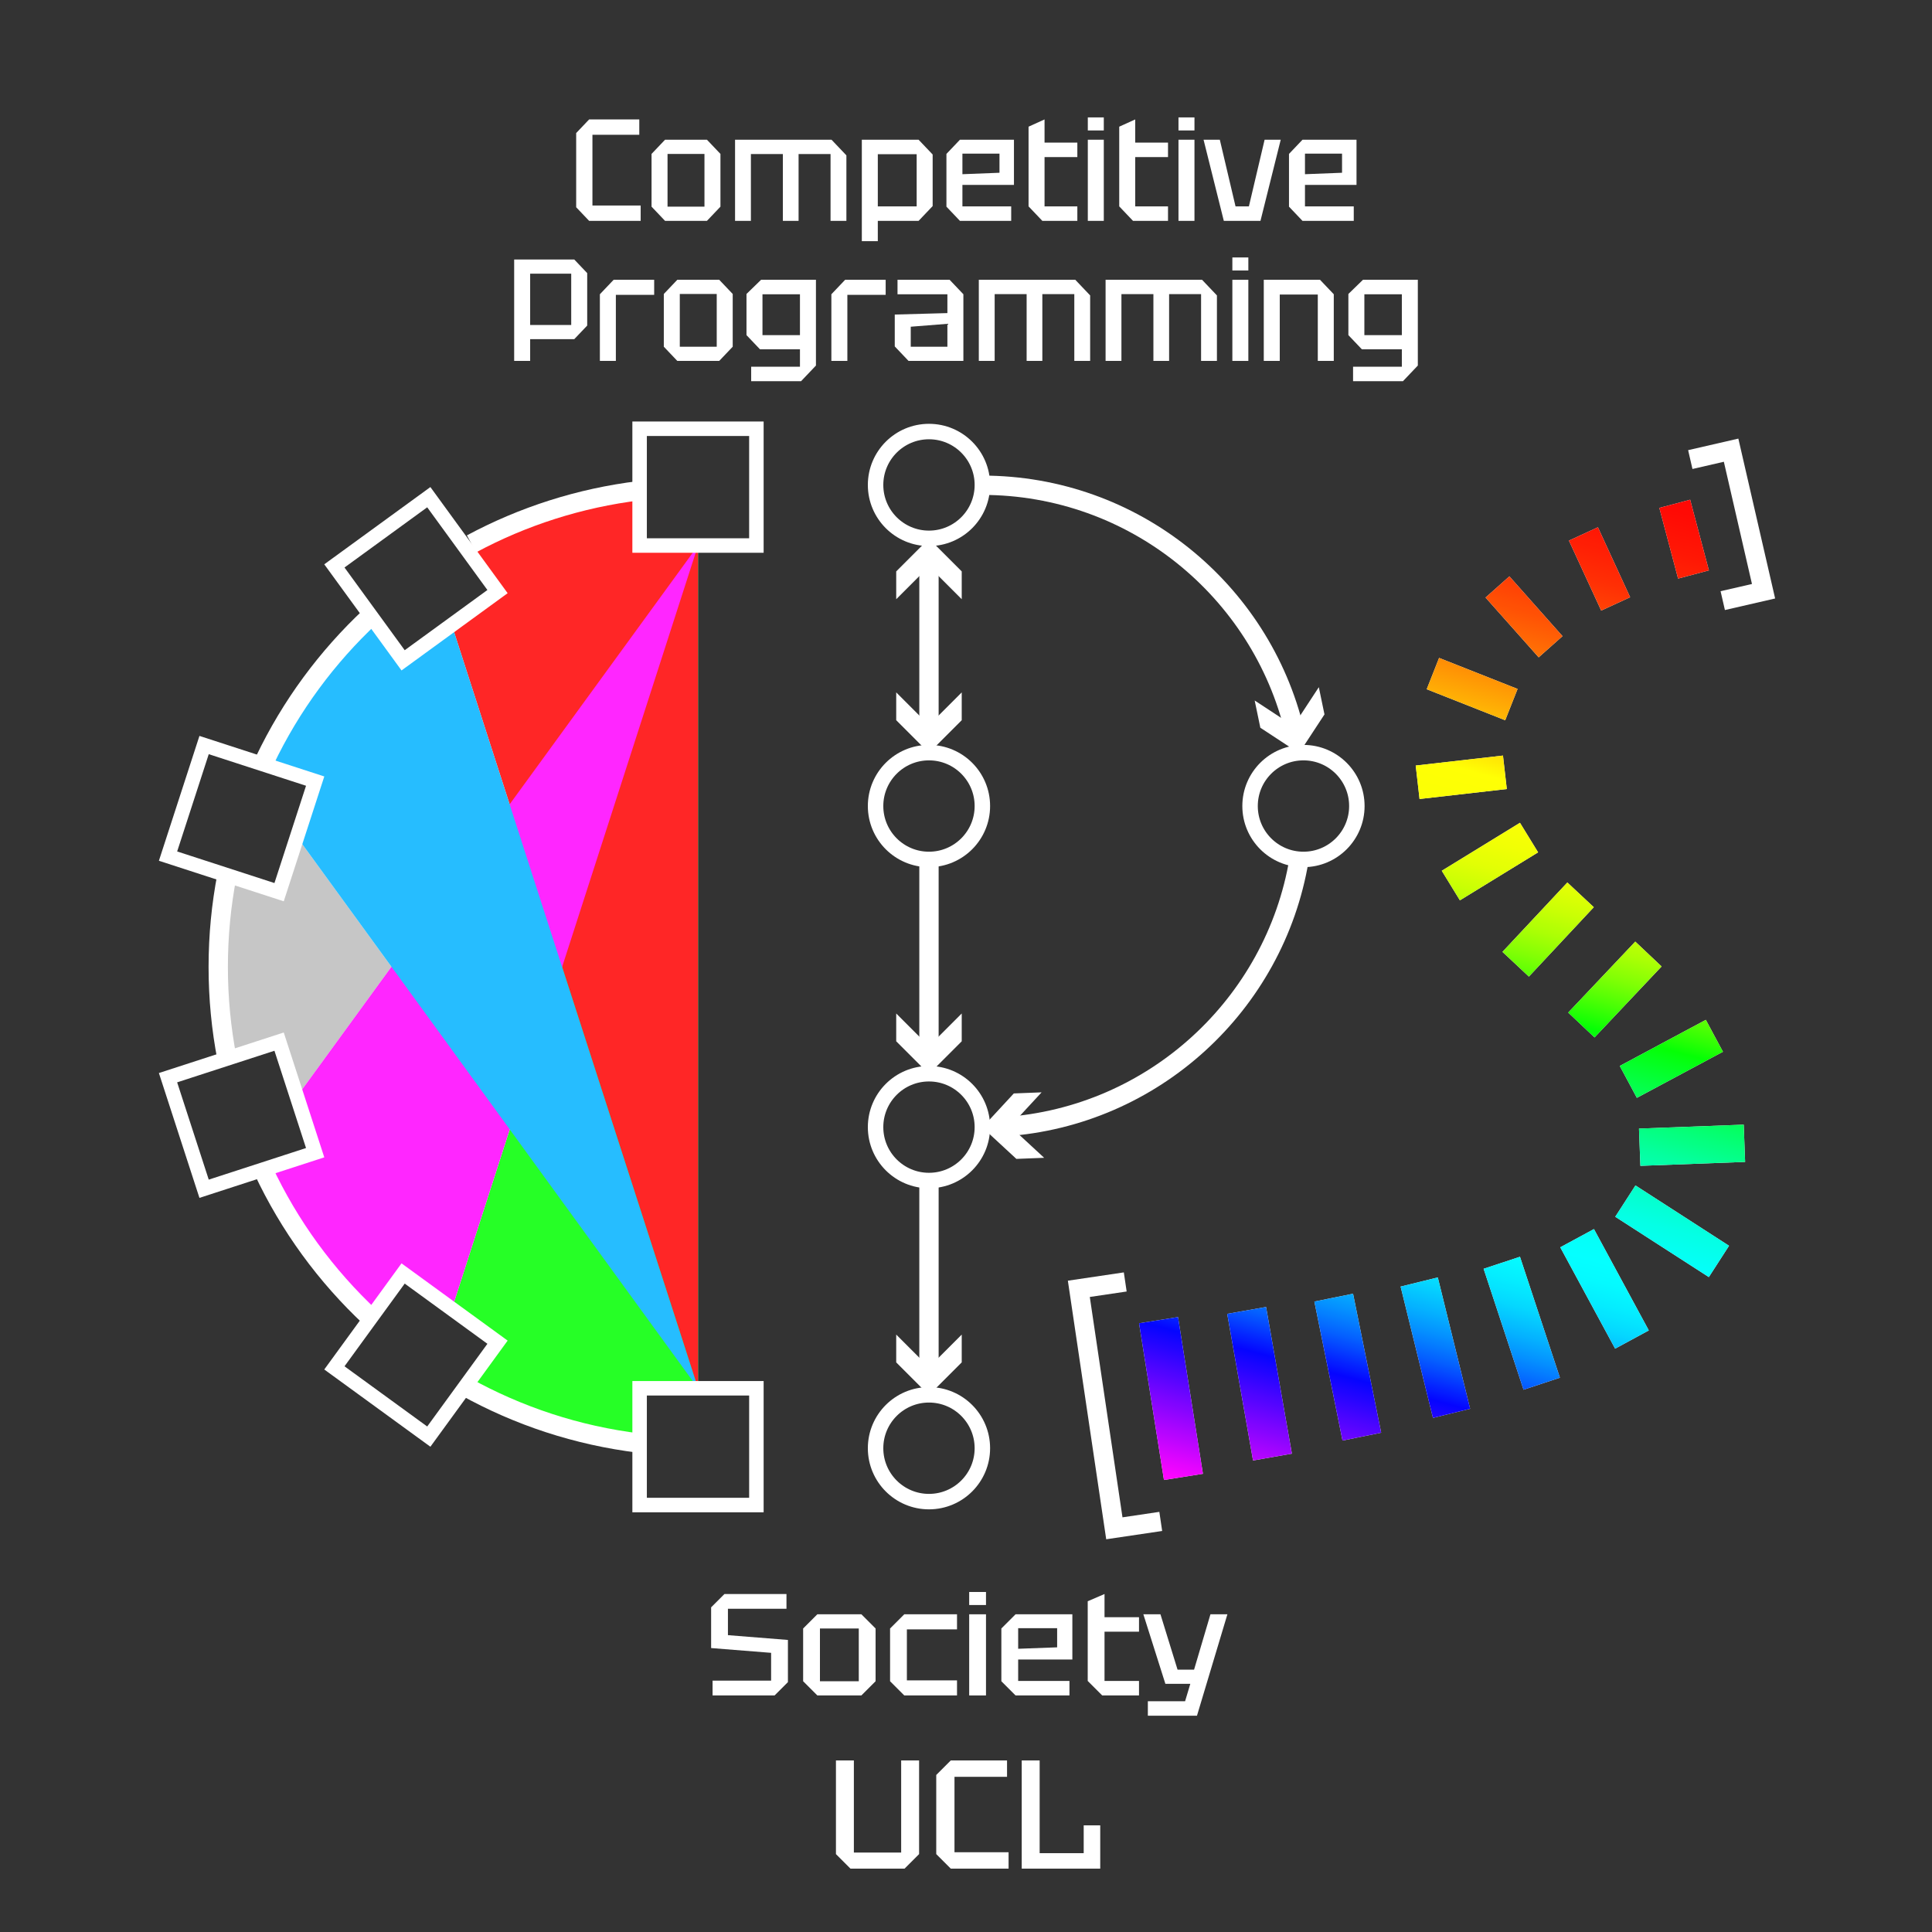 <?xml version="1.0" encoding="UTF-8"?>
<svg xmlns="http://www.w3.org/2000/svg" xmlns:xlink="http://www.w3.org/1999/xlink" viewBox="0 0 2000 2000">
  <rect x="0" y="0" width="2000" height="2000" fill="#333333" stroke="none"/>
  <defs>
    <style>
      .cls-1 {
        fill: #bcbcbc;
      }

      .cls-1, .cls-2, .cls-3, .cls-4, .cls-5, .cls-6 {
        mix-blend-mode: lighten;
      }

      .cls-7, .cls-5 {
        fill: #fff;
      }

      .cls-8 {
        stroke-width: 16px;
      }

      .cls-8, .cls-9, .cls-10, .cls-11 {
        fill: none;
      }

      .cls-8, .cls-9, .cls-11 {
        stroke: #fff;
        stroke-miterlimit: 10;
      }

      .cls-9 {
        stroke-width: 15px;
      }

      .cls-12 {
        opacity: .98;
      }

      .cls-2 {
        fill: red;
      }

      .cls-13, .cls-14 {
        isolation: isolate;
      }

      .cls-3 {
        fill: lime;
      }

      .cls-14 {
        opacity: .85;
      }

      .cls-4 {
        fill: #f0f;
      }

      .cls-15 {
        fill: url(#linear-gradient);
      }

      .cls-6 {
        fill: #00b1ff;
      }

      .cls-11 {
        stroke-width: 20px;
      }
    </style>
    <linearGradient id="linear-gradient" x1="1416.218" y1="1584.63" x2="1710.957" y2="484.652" gradientUnits="userSpaceOnUse">
      <stop offset="0" stop-color="#f0f"/>
      <stop offset=".13" stop-color="blue"/>
      <stop offset=".143" stop-color="#02f"/>
      <stop offset=".165" stop-color="#005cff"/>
      <stop offset=".188" stop-color="#008dff"/>
      <stop offset=".211" stop-color="#00b6ff"/>
      <stop offset=".232" stop-color="#00d6ff"/>
      <stop offset=".253" stop-color="#00ecff"/>
      <stop offset=".273" stop-color="#00faff"/>
      <stop offset=".291" stop-color="aqua"/>
      <stop offset=".309" stop-color="#00fff8"/>
      <stop offset=".335" stop-color="#00ffe5"/>
      <stop offset=".365" stop-color="#00ffc7"/>
      <stop offset=".399" stop-color="#00ff9d"/>
      <stop offset=".435" stop-color="#0f6"/>
      <stop offset=".473" stop-color="#00ff25"/>
      <stop offset=".493" stop-color="lime"/>
      <stop offset=".505" stop-color="#23ff00"/>
      <stop offset=".525" stop-color="#56ff00"/>
      <stop offset=".545" stop-color="#83ff00"/>
      <stop offset=".566" stop-color="#a9ff00"/>
      <stop offset=".588" stop-color="#c8ff00"/>
      <stop offset=".61" stop-color="#e0ff00"/>
      <stop offset=".634" stop-color="#f1ff00"/>
      <stop offset=".659" stop-color="#fbff00"/>
      <stop offset=".691" stop-color="#ff0"/>
      <stop offset=".705" stop-color="#ffeb00"/>
      <stop offset=".752" stop-color="#ffad00"/>
      <stop offset=".799" stop-color="#ff7800"/>
      <stop offset=".845" stop-color="#ff4d00"/>
      <stop offset=".888" stop-color="#ff2b00"/>
      <stop offset=".93" stop-color="#ff1300"/>
      <stop offset=".968" stop-color="#ff0500"/>
      <stop offset="1" stop-color="red"/>
    </linearGradient>
  </defs>
  <g class="cls-13">
    <g id="bkgd">
      <path id="C_Shade_bkdp" data-name="C Shade bkdp" class="cls-5" d="M662.12,564.72v-56.79c-64.85,7.86-125.83,28.22-180.49,58.61l33.4,45.88-47.37,34.48-50.36,36.66-33.4-45.89c-46.37,43.24-84.45,95.25-111.6,153.4l53.95,17.52-18.76,57.8-18.57,57.18-53.94-17.51c-5.95,30.71-9.06,62.43-9.06,94.87s3.11,64.17,9.06,94.88l53.94-17.52,18.47,56.89,18.86,58.09-53.95,17.52c27.15,58.15,65.23,110.16,111.6,153.4l33.4-45.89,50.45,36.72v.01l47.28,34.41-33.4,45.88c54.66,30.39,115.64,50.75,180.49,58.61v-56.79h60.45v-872.42h-60.45Z"/>
      <path id="S_Shade_bkdp" data-name="S Shade bkdp" class="cls-7" d="M1179.151,1369.843l40.34-6.409,25.776,162.227-40.34,6.409-25.776-162.227ZM1297.133,1511.901l40.227-7.083-26.733-151.818-40.227,7.083,26.733,151.818ZM1389.761,1491.251l40.034-8.102-29.12-143.882-40.034,8.102,29.12,143.882ZM1483.386,1467.828l38.492-9.475-33.468-135.961-38.492,9.475,33.468,135.961ZM1577.168,1438.627l37.642-12.428-41.334-125.194-37.642,12.428,41.334,125.194ZM1671.976,1396.126l34.862-18.869-56.792-104.926-34.862,18.869,56.792,104.926ZM1768.985,1322.039l20.902-32.422-96.869-62.45-20.902,32.422,96.869,62.45ZM1806.543,1202.802l-1.445-38.549-108.418,4.065,1.445,38.549,108.418-4.065ZM1783.558,1088.778l-17.691-33.031-89.085,47.714,17.691,33.031,89.085-47.714ZM1720.066,1000.476l-27.238-25.732-69.4,73.46,27.238,25.732,69.4-73.46ZM1649.882,939.13l-27.368-25.593-67.178,71.838,27.368,25.593,67.178-71.838ZM1592.24,882.346l-18.78-30.602-80.948,49.675,18.78,30.602,80.948-49.675ZM1559.839,816.798l-3.962-34.642-90.33,10.332,3.962,34.642,90.33-10.332ZM1558.184,745.607l12.814-32.428-81.256-32.108-12.814,32.428,81.256,32.108ZM1592.828,680.477l24.684-21.928-54.995-61.908-24.684,21.928,54.995,61.908ZM1657.545,632.074l29.986-13.819-33.385-72.443-29.986,13.819,33.385,72.443ZM1737.151,598.947l31.913-8.467-19.416-73.177-31.913,8.467,19.416,73.177Z"/>
    </g>
    <g id="text">
      <g>
        <path class="cls-7" d="M596.457,214.539v-76.8l13.409-14.1h51.923v15.9h-48.5v73.2h49.927v15.9h-53.35l-13.409-14.1Z"/>
        <path class="cls-7" d="M674.482,213.939v-54.6l13.979-14.7h43.365l13.979,14.7v54.6l-13.979,14.7h-43.365l-13.979-14.7ZM691.029,213.939h38.23v-54.6h-38.23v54.6Z"/>
        <path class="cls-7" d="M760.925,144.639h99.853l15.406,16.2v67.8h-16.404v-69.15h-33.094v69.15h-16.262v-69.15h-33.094v69.15h-16.404v-84Z"/>
        <path class="cls-7" d="M892.16,249.639v-105h58.77l14.55,15.3v53.4l-14.55,15.3h-42.224v21h-16.547ZM948.934,159.639h-40.227v54h40.227v-54Z"/>
        <path class="cls-7" d="M979.745,213.939v-54.6l13.979-14.7h55.917v46.8h-53.35v22.2h50.498v15h-53.066l-13.979-14.7ZM996.292,180.339l38.373-1.5v-19.8h-38.373v21.3Z"/>
        <path class="cls-7" d="M1064.763,131.139l16.547-7.5v24h33.95v15h-33.95v51h33.95v15h-36.232l-14.265-15v-82.5Z"/>
        <path class="cls-7" d="M1126.1,135.039v-13.5h16.547v13.5h-16.547ZM1126.1,228.639v-84h16.547v84h-16.547Z"/>
        <path class="cls-7" d="M1158.622,131.139l16.547-7.5v24h33.95v15h-33.95v51h33.95v15h-36.232l-14.265-15v-82.5Z"/>
        <path class="cls-7" d="M1219.96,135.039v-13.5h16.547v13.5h-16.547ZM1219.96,228.639v-84h16.547v84h-16.547Z"/>
        <path class="cls-7" d="M1266.89,228.639l-20.969-84h16.832l16.262,69h13.837l16.262-69h16.689l-20.969,84h-37.944Z"/>
        <path class="cls-7" d="M1334.36,213.939v-54.6l13.979-14.7h55.918v46.8h-53.35v22.2h50.497v15h-53.065l-13.979-14.7ZM1350.907,180.339l38.372-1.5v-19.8h-38.372v21.3Z"/>
        <path class="cls-7" d="M607.87,282.717v54.3l-13.409,14.1h-45.647v22.5h-16.547v-105h62.194l13.409,14.1ZM548.813,336.416h42.509v-53.1h-42.509v53.1Z"/>
        <path class="cls-7" d="M620.992,373.617v-69l14.265-15h41.938v15.6h-39.656v68.4h-16.547Z"/>
        <path class="cls-7" d="M687.178,358.916v-54.6l13.979-14.7h43.365l13.979,14.7v54.6l-13.979,14.7h-43.365l-13.979-14.7ZM703.725,358.916h38.23v-54.6h-38.23v54.6Z"/>
        <path class="cls-7" d="M777.615,394.617v-15h50.497v-18h-41.368l-13.979-14.7v-42.6l15.121-14.7h56.773v88.8l-15.406,16.2h-51.638ZM789.312,304.617v42.3h38.8v-42.3h-38.8Z"/>
        <path class="cls-7" d="M860.634,373.617v-69l14.265-15h41.938v15.6h-39.656v68.4h-16.547Z"/>
        <path class="cls-7" d="M926.249,358.617v-33l54.491-1.5v-19.5h-51.638v-15h53.921l14.265,15v69h-56.773l-14.265-15ZM942.796,338.217v20.7h37.944v-23.7l-37.944,3Z"/>
        <path class="cls-7" d="M1013.263,289.617h99.853l15.406,16.2v67.8h-16.404v-69.15h-33.095v69.15h-16.262v-69.15h-33.094v69.15h-16.404v-84Z"/>
        <path class="cls-7" d="M1144.498,289.617h99.853l15.406,16.2v67.8h-16.404v-69.15h-33.095v69.15h-16.262v-69.15h-33.094v69.15h-16.404v-84Z"/>
        <path class="cls-7" d="M1275.733,280.017v-13.5h16.547v13.5h-16.547ZM1275.733,373.617v-84h16.547v84h-16.547Z"/>
        <path class="cls-7" d="M1308.256,373.617v-84h58.2l14.265,15v69h-16.547v-68.7h-39.371v68.7h-16.547Z"/>
        <path class="cls-7" d="M1400.69,394.617v-15h50.497v-18h-41.368l-13.979-14.7v-42.6l15.12-14.7h56.773v88.8l-15.406,16.2h-51.638ZM1412.388,304.617v42.3h38.8v-42.3h-38.8Z"/>
      </g>
      <g>
        <path class="cls-7" d="M737.653,1755.109v-15.3h60.6v-28.8l-62.1-4.95v-42.15l13.8-13.8h64.2v15.3h-60.6v27.3l62.1,4.95v43.65l-13.8,13.8h-64.2Z"/>
        <path class="cls-7" d="M831.403,1740.409v-54.6l14.7-14.7h45.6l14.7,14.7v54.6l-14.7,14.7h-45.6l-14.7-14.7ZM848.803,1740.409h40.2v-54.6h-40.2v54.6Z"/>
        <path class="cls-7" d="M921.401,1740.409v-54.6l14.7-14.7h54.6v15.6h-51.9v52.801h51.9v15.6h-54.6l-14.7-14.7Z"/>
        <path class="cls-7" d="M1003.301,1661.51v-13.5h17.399v13.5h-17.399ZM1003.301,1755.109v-84h17.399v84h-17.399Z"/>
        <path class="cls-7" d="M1036.601,1740.409v-54.6l14.7-14.7h58.8v46.8h-56.1v22.2h53.1v15h-55.8l-14.7-14.7ZM1054.001,1706.81l40.35-1.5v-19.8h-40.35v21.3Z"/>
        <path class="cls-7" d="M1126,1657.609l17.399-7.5v24h35.7v15h-35.7v51h35.7v15h-38.1l-15-15v-82.5Z"/>
        <path class="cls-7" d="M1188.249,1776.109v-15h38.55l5.399-18h-25.8l-22.8-72h17.7l17.7,57.3h17.1l16.95-57.3h17.55l-31.5,105h-50.85Z"/>
      </g>
      <g>
        <path class="cls-7" d="M865.362,1919.358v-96.96h18.56v95.36h48.96v-95.36h18.56v96.96l-15.04,15.04h-56l-15.04-15.04Z"/>
        <path class="cls-7" d="M969.201,1919.358v-81.92l15.04-15.04h58.24v16.96h-54.4v78.08h56.001v16.96h-59.841l-15.04-15.04Z"/>
        <path class="cls-7" d="M1057.68,1934.398v-112h18.56v96h45.601v-28.8h17.119v44.8h-81.279Z"/>
      </g>
    </g>
    <g id="C_shade" data-name="C shade" class="cls-14">
      <path class="cls-3" d="M722.57,1437.14v-872.42l-140.68,436.31-54.21,168.13-59.93,185.86v.01l47.28,34.41-33.4,45.88c54.66,30.39,115.64,50.75,180.49,58.61v-56.79h60.45"/>
      <path class="cls-1" d="M405.22,1000.77l-97.83,134.41-18.47-56.89-53.94,17.52c-5.95-30.71-9.06-62.43-9.06-94.88s3.11-64.16,9.06-94.87l53.94,17.51,18.57-57.18,97.73,134.38Z"/>
      <path class="cls-2" d="M722.57,564.72v872.42l-140.68-436.11-54.32-168.39-59.91-185.74,47.37-34.48-33.4-45.88c54.66-30.39,115.64-50.75,180.49-58.61v56.79h60.45"/>
      <path class="cls-4" d="M527.57,832.64l-122.35,168.13-97.83,134.41,18.86,58.09-53.95,17.52c27.15,58.15,65.23,110.16,111.6,153.4l33.4-45.89,50.45,36.72,59.93-185.86,54.21-168.13,140.68-436.31-195,267.92Z"/>
      <path class="cls-6" d="M581.89,1001.03l-54.32-168.39-59.91-185.74-50.36,36.66-33.4-45.89c-46.37,43.24-84.45,95.25-111.6,153.4l53.95,17.52-18.76,57.8,97.73,134.38,122.46,168.39,194.89,267.98-140.68-436.11Z"/>
    </g>
    <g id="S_shade" data-name="S shade" class="cls-12">
      <path class="cls-15" d="M1179.151,1369.843l40.34-6.409,25.776,162.227-40.34,6.409-25.776-162.227ZM1297.133,1511.901l40.227-7.083-26.733-151.818-40.227,7.083,26.733,151.818ZM1389.761,1491.251l40.034-8.102-29.12-143.882-40.034,8.102,29.12,143.882ZM1483.386,1467.828l38.492-9.475-33.468-135.961-38.492,9.475,33.468,135.961ZM1577.168,1438.627l37.642-12.428-41.334-125.194-37.642,12.428,41.334,125.194ZM1671.976,1396.126l34.862-18.869-56.792-104.926-34.862,18.869,56.792,104.926ZM1768.985,1322.039l20.902-32.422-96.869-62.45-20.902,32.422,96.869,62.45ZM1806.543,1202.802l-1.445-38.549-108.418,4.065,1.445,38.549,108.418-4.065ZM1783.558,1088.778l-17.691-33.031-89.085,47.714,17.691,33.031,89.085-47.714ZM1720.066,1000.476l-27.238-25.732-69.4,73.46,27.238,25.732,69.4-73.46ZM1649.882,939.13l-27.368-25.593-67.178,71.838,27.368,25.593,67.178-71.838ZM1592.24,882.346l-18.78-30.602-80.948,49.675,18.78,30.602,80.948-49.675ZM1559.839,816.798l-3.962-34.642-90.33,10.332,3.962,34.642,90.33-10.332ZM1558.184,745.607l12.814-32.428-81.256-32.108-12.814,32.428,81.256,32.108ZM1592.828,680.477l24.684-21.928-54.995-61.908-24.684,21.928,54.995,61.908ZM1657.545,632.074l29.986-13.819-33.385-72.443-29.986,13.819,33.385,72.443ZM1737.151,598.947l31.913-8.467-19.416-73.177-31.913,8.467,19.416,73.177Z"/>
    </g>
    <g id="strokes">
      <g id="C">
        <g id="edges">
          <path class="cls-11" d="M488.056,563.025c52.996-28.441,111.753-47.542,174.068-55.103"/>
          <path class="cls-11" d="M274.089,787.288c27.019-56.617,64.444-107.315,109.799-149.619"/>
          <path class="cls-11" d="M234.96,1095.759c-5.934-30.696-9.043-62.399-9.043-94.828,0-32.447,3.111-64.167,9.053-94.879"/>
          <path class="cls-11" d="M383.89,1364.196c-46.366-43.247-84.444-95.265-111.59-153.411"/>
          <path class="cls-11" d="M662.123,1493.941c-64.844-7.868-125.834-28.231-180.491-58.611"/>
        </g>
        <g id="nodes">
          <rect class="cls-9" x="662.125" y="1437.139" width="120.887" height="120.887" transform="translate(1445.136 2995.164) rotate(180)"/>
          <rect class="cls-9" x="370.152" y="1342.295" width="120.887" height="120.887" transform="translate(-46.788 2790.251) rotate(-143.949)"/>
          <rect class="cls-9" x="189.655" y="1094.005" width="120.887" height="120.887" transform="translate(-770.682 1748.845) rotate(-107.989)"/>
          <rect class="cls-9" x="189.655" y="786.971" width="120.887" height="120.887" transform="translate(-633.13 823.584) rotate(-72.011)"/>
          <rect class="cls-9" x="370.152" y="538.682" width="120.887" height="120.887" transform="translate(-270.126 368.143) rotate(-36.051)"/>
          <rect class="cls-9" x="662.125" y="443.837" width="120.887" height="120.887"/>
        </g>
      </g>
      <g id="P">
        <g id="nodes-2" data-name="nodes">
          <circle class="cls-8" cx="961.67" cy="834.406" r="55.275"/>
          <circle class="cls-8" cx="1349.338" cy="834.406" r="55.275"/>
          <circle class="cls-8" cx="961.67" cy="502.013" r="55.275"/>
          <circle class="cls-8" cx="961.67" cy="1499.193" r="55.275"/>
          <circle class="cls-10" cx="961.67" cy="1831.586" r="55.275"/>
          <circle class="cls-8" cx="961.67" cy="1166.8" r="55.275"/>
        </g>
        <g id="edges-2" data-name="edges">
          <g>
            <line class="cls-11" x1="961.67" y1="580.476" x2="961.67" y2="756.601"/>
            <polygon class="cls-7" points="927.764 620.313 961.67 586.387 995.576 620.313 995.576 591.523 961.67 557.617 927.764 591.523 927.764 620.313"/>
            <polygon class="cls-7" points="927.764 716.764 961.67 750.69 995.576 716.764 995.576 745.554 961.67 779.46 927.764 745.554 927.764 716.764"/>
          </g>
          <g>
            <line class="cls-11" x1="961.67" y1="890.01" x2="961.67" y2="1088.994"/>
            <polygon class="cls-7" points="927.764 1049.157 961.67 1083.083 995.576 1049.157 995.576 1077.947 961.67 1111.853 927.764 1077.947 927.764 1049.157"/>
          </g>
          <g>
            <line class="cls-11" x1="961.67" y1="1222.403" x2="961.67" y2="1421.388"/>
            <polygon class="cls-7" points="927.764 1381.55 961.67 1415.476 995.576 1381.55 995.576 1410.341 961.67 1444.246 927.764 1410.341 927.764 1381.55"/>
          </g>
          <g>
            <path class="cls-11" d="M1344.764,890.005c-25.094,149.939-150.564,265.868-304.971,276.351"/>
            <polygon class="cls-7" points="1078.267 1130.796 1045.693 1166.003 1080.919 1198.556 1052.151 1199.682 1016.945 1167.128 1049.499 1131.922 1078.267 1130.796"/>
          </g>
          <g>
            <path class="cls-11" d="M1016.945,502.341c156.894,0,288.399,108.701,323.312,254.9"/>
            <polygon class="cls-7" points="1298.842 725.164 1338.941 751.482 1365.236 711.367 1371.094 739.555 1344.795 779.65 1304.7 753.352 1298.842 725.164"/>
          </g>
        </g>
      </g>
      <g id="S">
        <polyline class="cls-11" points="1749.788 475.748 1792.029 466.03 1825.62 612.042 1783.379 621.76"/>
        <polyline class="cls-11" points="1201.61 1574.969 1153.569 1582.094 1116.803 1334.19 1164.844 1327.066"/>
      </g>
    </g>
  </g>
</svg>